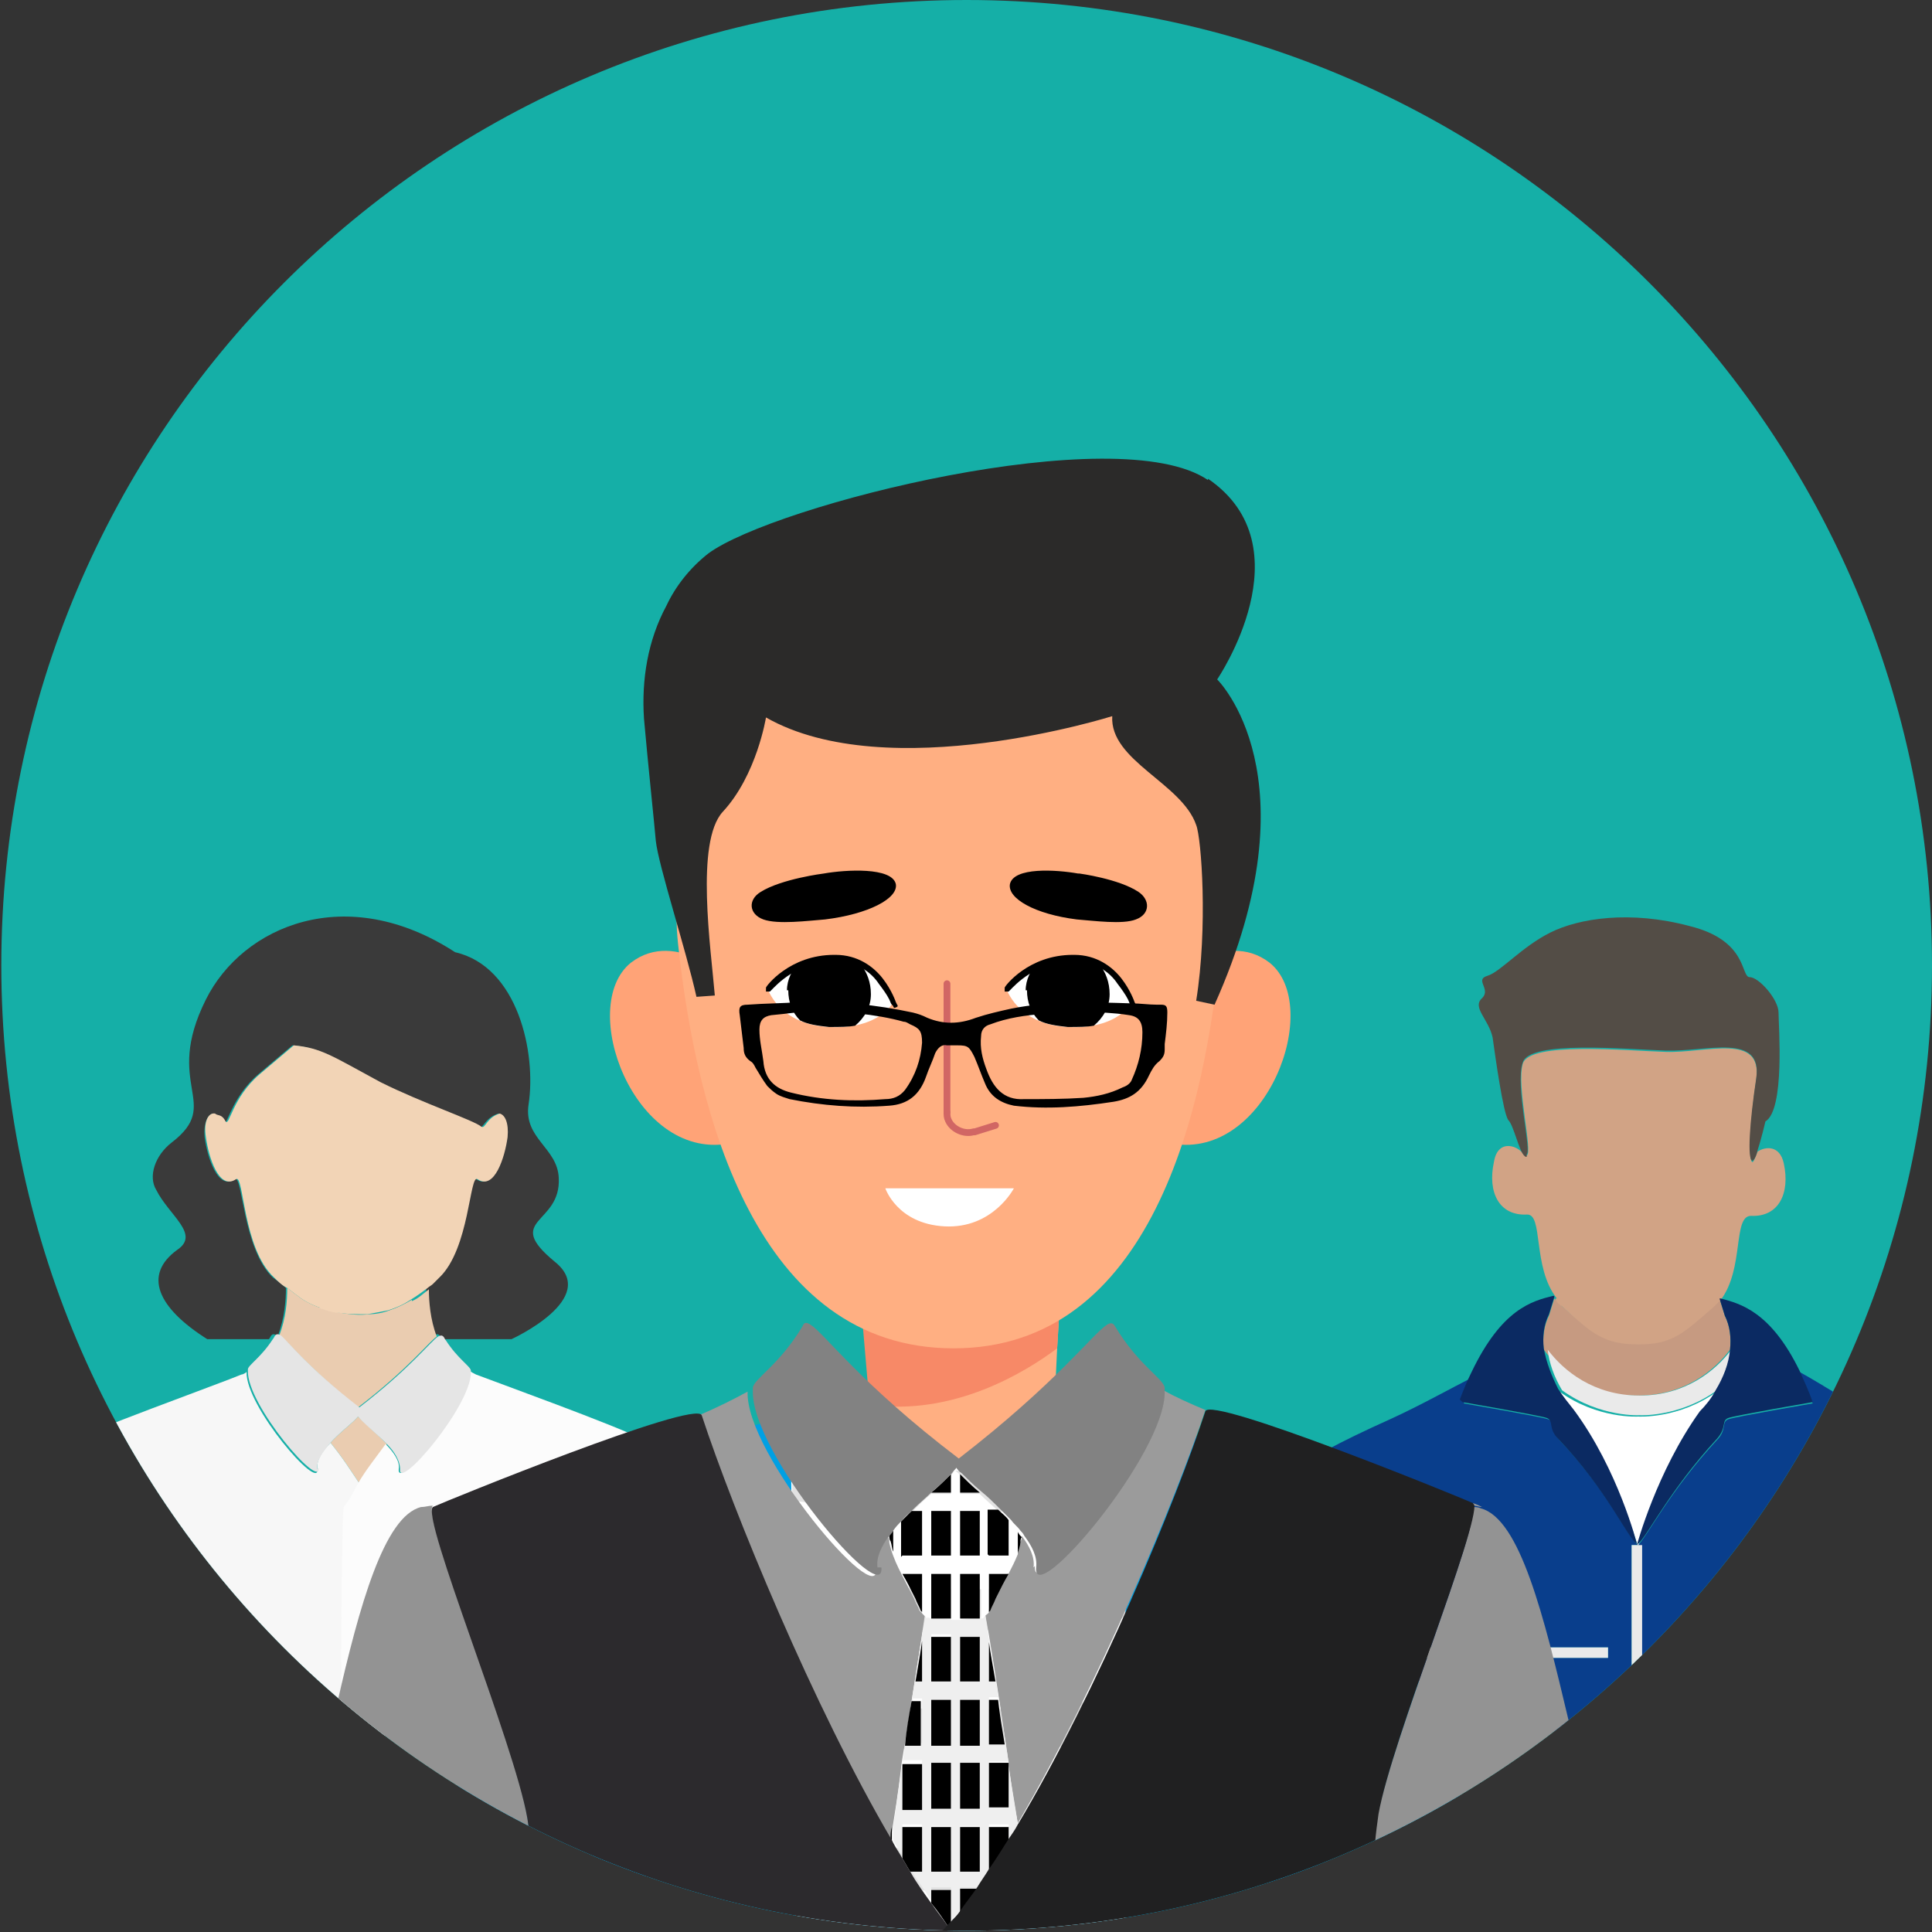 <?xml version="1.0" encoding="UTF-8"?>
<!DOCTYPE svg PUBLIC "-//W3C//DTD SVG 1.1//EN" "http://www.w3.org/Graphics/SVG/1.1/DTD/svg11.dtd">
<!-- Creator: CorelDRAW X6 -->
<svg xmlns="http://www.w3.org/2000/svg" xml:space="preserve" width="50mm" height="50mm" version="1.1" style="shape-rendering:geometricPrecision; text-rendering:geometricPrecision; image-rendering:optimizeQuality; fill-rule:evenodd; clip-rule:evenodd"
viewBox="0 0 1473 1473"
 xmlns:xlink="http://www.w3.org/1999/xlink">
 <rect x="0" y="0" width="1473" height="1473" fill="#333333" stroke="none"/>
 <defs>
  <style type="text/css">
   <![CDATA[
    .str2 {stroke:#D16664;stroke-width:5.163;stroke-linecap:round;stroke-linejoin:round}
    .str1 {stroke:#321A17;stroke-width:7.793;stroke-linecap:round;stroke-linejoin:round}
    .str0 {stroke:white;stroke-width:10.39;stroke-linecap:round;stroke-linejoin:round}
    .fil33 {fill:none}
    .fil18 {fill:none;fill-rule:nonzero}
    .fil26 {fill:black}
    .fil7 {fill:#093E8C}
    .fil8 {fill:#0B2A62}
    .fil1 {fill:#0C387D}
    .fil0 {fill:#15AFA7}
    .fil32 {fill:#202021}
    .fil31 {fill:#2C2A2D}
    .fil9 {fill:#3A3A3A}
    .fil4 {fill:#534D46}
    .fil30 {fill:#828282}
    .fil28 {fill:#939393}
    .fil27 {fill:#9B9B9B}
    .fil2 {fill:#C69A81}
    .fil3 {fill:#D1A385}
    .fil13 {fill:#E5E5E5}
    .fil10 {fill:#EACCB0}
    .fil6 {fill:#EAEAEA}
    .fil29 {fill:#EFEFEF}
    .fil14 {fill:#F2D4B6}
    .fil11 {fill:#F7F7F7}
    .fil12 {fill:#FCFCFC}
    .fil5 {fill:white}
    .fil20 {fill:#00A0E3;fill-rule:nonzero}
    .fil25 {fill:#2B2A29;fill-rule:nonzero}
    .fil17 {fill:#B2B3B3;fill-rule:nonzero}
    .fil34 {fill:black;fill-rule:nonzero}
    .fil19 {fill:#2B2B2B;fill-rule:nonzero}
    .fil16 {fill:#59342F;fill-rule:nonzero}
    .fil22 {fill:#E2E2E2;fill-rule:nonzero}
    .fil23 {fill:#F78967;fill-rule:nonzero}
    .fil24 {fill:#FFA377;fill-rule:nonzero}
    .fil15 {fill:#FFAF82;fill-rule:nonzero}
    .fil21 {fill:white;fill-rule:nonzero}
   ]]>
  </style>
   <clipPath id="id0">
    <path d="M1473 736c0,407 -330,736 -736,736 -407,0 -736,-330 -736,-736 0,-407 330,-736 736,-736 407,0 736,330 736,736z"/>
   </clipPath>
 </defs>
 <g id="Layer_x0020_1">
  <path class="fil0" d="M1473 736c0,407 -330,736 -736,736 -407,0 -736,-330 -736,-736 0,-407 330,-736 736,-736 407,0 736,330 736,736z"/>
  <g style="clip-path:url(#id0)">
   <g id="_1077409552">
    <g>
     <path id="1" class="fil1" d="M1502 1118c-4,6 -46,99 -55,141 -1,3 -1,5 -2,8 36,-23 68,-52 94,-86 -14,-29 -26,-51 -38,-63z"/>
     <path class="fil2" d="M1249 1064c35,0 58,-19 70,-35 1,-9 0,-18 -4,-26l-4 -13c-2,2 -3,4 -5,5 -23,21 -32,29 -58,29 -26,0 -34,-8 -58,-29 -2,-2 -3,-3 -5,-5l-4 13c-4,8 -5,17 -4,26 12,16 35,35 70,35z"/>
     <polygon class="fil2" points="1186,990 1186,990 1186,990 "/>
     <polygon class="fil2" points="1312,990 1312,990 1312,990 "/>
     <path class="fil3" d="M1186 990l0 1c1,2 3,4 5,5 23,21 32,29 58,29 26,0 34,-8 58,-29 2,-2 4,-4 5,-5l0 0 0 0 0 0c18,-24 9,-64 23,-64 21,1 30,-17 25,-40 -3,-14 -14,-13 -20,-9 -2,5 -3,8 -4,8 -3,-1 -2,-29 3,-63 5,-36 -38,-20 -69,-21 -31,-1 -104,-8 -109,9 -5,17 8,68 3,70 -1,0 -1,0 -2,-1 0,2 0,2 0,1 -3,-7 -20,-14 -23,5 -5,23 4,41 25,40 13,-1 4,40 23,64l0 0 1 0z"/>
     <path class="fil4" d="M1164 880c4,-2 -9,-53 -3,-70 5,-17 79,-10 109,-9 31,1 74,-14 69,21 -5,33 -7,62 -3,63 1,0 3,-3 4,-8 3,-9 6,-22 6,-22 15,-9 10,-73 10,-83 0,-10 -15,-27 -22,-27 -7,0 -1,-28 -46,-39 -45,-12 -84,-6 -106,5 -22,11 -38,30 -48,33 -10,3 3,10 -4,17 -8,7 5,16 8,30 2,14 8,58 12,63 4,4 8,23 12,27 1,1 1,1 2,1z"/>
     <polygon class="fil5" points="1249,1177 1249,1178 "/>
     <path class="fil5" d="M1297 1077c4,-5 8,-10 12,-16 -29,21 -60,19 -60,19 0,0 -31,2 -60,-19 3,6 8,12 12,16 33,46 47,102 48,102 0,0 15,-56 48,-102z"/>
     <polygon class="fil5" points="1249,1178 1249,1178 "/>
     <path class="fil6" d="M1249 1079c0,0 31,2 60,-19 5,-10 9,-20 11,-31 -12,16 -35,35 -70,35 -35,0 -58,-19 -70,-35 1,10 5,21 11,31 29,21 60,19 60,19z"/>
     <path class="fil1" d="M994 1118l0 0c-12,11 -24,34 -38,63 26,34 58,63 94,87 -1,-3 -1,-5 -2,-8 -9,-43 -52,-139 -55,-142z"/>
     <path class="fil7" d="M1435 1264l-165 0 0 -8 165 0 0 8zm67 -146l0 0c3,-3 -27,-19 -66,-36 -24,-11 -44,-25 -64,-36 3,7 7,15 10,24 0,0 -58,10 -64,12 -6,2 -1,8 -9,16 -36,39 -53,73 -60,80l-1 1 0 0 3 0 0 146c71,-1 137,-22 193,-57 1,-3 1,-5 2,-8 9,-42 51,-135 55,-141z"/>
     <path class="fil7" d="M1061 1264l0 -8 165 0 0 8 -165 0zm183 -86l5 0 0 0c-7,-4 -22,-40 -60,-80 -8,-9 -3,-14 -9,-16 -6,-2 -64,-12 -64,-12 3,-8 6,-15 9,-21 -20,10 -41,22 -65,33 -38,17 -68,33 -66,36 3,3 46,98 55,142 1,3 1,5 2,8 56,36 122,57 193,57l0 -146z"/>
     <polygon class="fil6" points="1226,1256 1061,1256 1061,1264 1226,1264 "/>
     <polygon class="fil6" points="1270,1256 1270,1264 1435,1264 1435,1256 "/>
     <path class="fil6" d="M1252 1178l-3 0 -5 0 0 146c1,0 3,0 4,0 1,0 3,0 4,0l0 -146z"/>
     <path class="fil8" d="M1115 1069c0,0 58,10 64,12 6,2 1,8 9,16 38,40 53,76 60,80l0 0c0,0 -14,-56 -48,-102 -4,-5 -8,-10 -12,-16 -5,-10 -9,-20 -11,-31 -1,-9 0,-18 4,-26l4 -13 0 -1 -1 0 0 0c-16,4 -39,10 -62,58 -3,6 -6,13 -9,21z"/>
     <path class="fil8" d="M1311 990l0 0 4 13c4,8 5,17 4,26 -1,11 -5,21 -11,31 -3,6 -8,12 -12,16 -33,46 -48,102 -48,102l0 0 0 0 1 -1c7,-6 24,-41 60,-80 8,-9 3,-14 9,-16 6,-2 64,-12 64,-12 -3,-9 -7,-17 -10,-24 -22,-45 -45,-51 -60,-55l0 0 0 0z"/>
    </g>
    <g>
     <path class="fil9" d="M212 1018c5,-13 6,-27 6,-36 -3,-3 -6,-5 -10,-8 -23,-22 -23,-79 -29,-75 -13,9 -21,-17 -23,-32 -1,-12 3,-18 7,-18 2,2 5,1 8,6 2,5 5,-18 26,-36l26 -22c21,2 29,8 66,28 31,16 71,30 77,34 2,2 4,-7 14,-10l0 0c4,1 7,7 6,18 -2,15 -10,41 -23,32 -6,-4 -5,53 -29,75 -2,2 -3,3 -5,5 -1,1 -3,2 -4,3 0,10 1,23 6,36 2,-1 3,-1 4,0 1,1 1,2 2,3l53 0c0,0 68,-31 33,-59 -40,-33 5,-28 3,-64 -1,-23 -27,-30 -23,-56 6,-39 -8,-105 -56,-116 -83,-54 -162,-20 -190,36 -33,66 13,79 -26,109 -13,10 -18,26 -12,36 10,20 34,34 16,46 -26,19 -15,44 23,68l47 0c1,-1 1,-2 2,-3 1,-1 2,-1 4,0z"/>
     <path class="fil10" d="M273 1080c-4,5 -14,12 -21,20 9,11 16,22 22,31 5,-9 13,-19 21,-30 -8,-8 -17,-16 -22,-21z"/>
     <path class="fil10" d="M314 991c-5,3 -11,6 -17,8 -5,2 -11,3 -16,3 -7,1 -14,0 -21,-1 -6,-1 -11,-2 -16,-4 -6,-2 -12,-5 -17,-9 -3,-2 -5,-4 -8,-6 0,10 -1,23 -6,36 6,4 21,24 60,55 39,-30 54,-50 60,-54 -5,-13 -6,-27 -6,-36 -4,3 -8,7 -13,9z"/>
     <path class="fil11" d="M263 1149c2,-3 5,-9 11,-18 -6,-9 -13,-20 -22,-31 -6,6 -11,13 -10,20 2,18 -55,-48 -54,-74 -1,1 -3,2 -4,2 -14,6 -125,46 -129,51 -1,2 -2,4 -3,6l0 0c4,-6 7,-9 11,-8 58,23 51,143 52,172 0,5 0,13 -1,22 45,20 95,32 147,33 0,-96 0,-173 2,-175z"/>
     <path class="fil12" d="M433 1269c2,-28 -5,-149 52,-172 1,0 2,0 4,0 -19,-10 -113,-44 -126,-49 -2,-1 -4,-2 -5,-3 2,25 -56,93 -54,75 1,-6 -4,-13 -10,-19 -8,11 -16,21 -21,30 -5,9 -9,16 -11,18 -1,2 -2,79 -2,175 3,0 7,0 10,0 58,0 113,-13 163,-36 -1,-8 -1,-15 -1,-20z"/>
     <path class="fil13" d="M242 1120c-1,-6 4,-13 10,-20 7,-8 17,-15 21,-20 4,5 14,13 22,21 6,6 10,13 10,19 -2,18 56,-50 54,-75l0 0c0,-3 -10,-9 -19,-23 -1,-1 -1,-2 -2,-3 -1,-1 -2,-1 -4,0 -6,4 -21,24 -60,54 -40,-31 -54,-50 -60,-55 -2,-1 -3,-1 -4,0 -1,1 -1,2 -2,3 -9,14 -19,20 -19,23l0 1c-1,26 56,92 54,74z"/>
     <path class="fil14" d="M243 997c5,2 11,4 16,4 7,1 14,1 21,1 6,-1 11,-2 16,-3 6,-2 11,-4 17,-8 5,-3 9,-6 13,-9 1,-1 3,-2 4,-3 2,-2 3,-3 5,-5 23,-22 23,-79 29,-75 13,9 21,-17 23,-32 1,-11 -2,-17 -6,-18l0 0c-10,3 -11,12 -14,10 -6,-5 -45,-18 -77,-34 -37,-20 -45,-26 -66,-28l-26 22c-21,18 -23,40 -26,36 -3,-6 -6,-4 -8,-6 -5,-1 -9,6 -7,18 2,15 10,41 23,32 6,-4 5,53 29,75 3,3 6,6 10,8 3,2 5,4 8,6 5,4 11,7 17,9z"/>
     <path class="fil13" d="M489 1097c-1,0 -2,0 -4,0 -58,23 -51,143 -52,172 0,5 0,12 1,20 33,-16 64,-36 91,-59 -10,-68 -22,-128 -36,-132z"/>
     <path class="fil13" d="M115 1269c-2,-28 5,-149 -52,-172 -4,-2 -8,1 -11,8 -11,20 -21,72 -29,128 28,23 58,43 92,58 1,-9 2,-16 1,-22z"/>
    </g>
    <g>
     <polygon class="fil15" points="851,4094 840,3761 955,3761 949,4089 "/>
     <g>
      <g>
       <path class="fil16" d="M919 4074c0,0 -14,-43 18,-64 33,-21 49,-12 52,14 2,27 3,43 3,43l-73 7z"/>
       <path class="fil16" d="M972 4047c0,0 75,53 135,52 0,0 102,2 96,92l-412 0c0,0 -25,-75 22,-134 0,0 -25,-78 35,-71l1 44c0,0 7,18 30,11 23,-7 54,-7 92,7z"/>
      </g>
      <polygon class="fil17" points="1202,4236 790,4236 790,4190 1202,4190 "/>
      <path class="fil18 str0" d="M938 4089c0,0 24,-33 58,-27"/>
      <path class="fil18 str0" d="M967 4106c0,0 24,-33 58,-27"/>
      <path class="fil18 str0" d="M1001 4116c0,0 24,-33 58,-27"/>
      <path class="fil18 str1" d="M794 4095c0,0 97,13 103,93"/>
      <path class="fil18 str1" d="M1100 4100c0,0 -63,-2 -60,87"/>
     </g>
    </g>
    <g>
     <polygon class="fil15" points="582,4094 594,3761 479,3761 484,4089 "/>
     <g>
      <g>
       <path class="fil16" d="M515 4074c0,0 14,-43 -18,-64 -33,-21 -49,-12 -52,14 -2,27 -3,43 -3,43l73 7z"/>
       <path class="fil16" d="M462 4047c0,0 -75,53 -135,52 0,0 -102,2 -96,92l412 0c0,0 25,-75 -22,-134 0,0 25,-78 -35,-71l-1 44c0,0 -7,18 -30,11 -23,-7 -54,-7 -92,7z"/>
      </g>
      <polygon class="fil17" points="231,4236 644,4236 644,4190 231,4190 "/>
      <path class="fil18 str0" d="M496 4089c0,0 -24,-33 -58,-27"/>
      <path class="fil18 str0" d="M467 4106c0,0 -24,-33 -58,-27"/>
      <path class="fil18 str0" d="M433 4116c0,0 -24,-33 -58,-27"/>
      <path class="fil18 str1" d="M640 4095c0,0 -97,13 -103,93"/>
      <path class="fil18 str1" d="M334 4100c0,0 63,-2 60,87"/>
     </g>
    </g>
    <path class="fil19" d="M418 2449c-8,-137 19,-237 22,-236 216,-14 563,-22 563,-22 0,1 1,3 1,4 0,0 35,122 14,219 -210,129 -409,156 -601,35z"/>
    <path class="fil19" d="M418 2383c0,0 -2,629 18,785l20 824 161 -16c4,-378 48,-570 26,-812l77 -737c0,0 -139,-49 -301,-44z"/>
    <g>
     <g>
      <path class="fil20" d="M1032 2245c-61,32 -117,55 -174,70 -43,11 -85,16 -130,16 -40,0 -77,-4 -114,-12 -61,-14 -120,-38 -186,-73l25 -520 -3 -606 154 -41 46 -12c26,-7 52,-10 78,-10 26,0 52,4 78,10l52 14 148 40 -3 606 29 520z"/>
     </g>
    </g>
    <g>
     <path class="fil21" d="M858 1079l0 1236c-43,11 -85,16 -130,16 -40,0 -77,-4 -114,-12l0 -31 0 -32 -1 -75 0 -32 -1 -75 0 -32 -1 -75 0 -32 -1 -75 0 -32 -1 -75 0 -32 -1 -75 0 -32 -1 -75 0 -32 -1 -75 0 -32 -1 -75 0 -32 -1 -75 0 -32 -1 -75 0 -32 0 -3 46 -12c26,-7 52,-10 78,-10 26,0 52,4 78,10l52 14 1 0z"/>
     <g>
      <g>
       <path class="fil22" d="M858 1112l0 31c-44,8 -88,10 -127,10 -49,0 -93,-4 -127,-9l0 -32c59,9 155,16 254,-1l1 0z"/>
      </g>
      <g>
       <path class="fil22" d="M858 1201l0 32c-44,8 -86,10 -126,10 -50,0 -94,-4 -128,-9l0 -32c59,9 155,17 253,-1z"/>
      </g>
      <g>
       <path class="fil22" d="M858 1293l0 32c-43,8 -85,10 -124,10 -50,0 -94,-5 -129,-10l0 -32c59,9 154,18 253,0z"/>
      </g>
      <g>
       <path class="fil22" d="M858 1400l0 32c-43,8 -84,10 -122,10 -50,0 -95,-5 -129,-10l0 -32c59,10 153,18 252,0z"/>
      </g>
      <g>
       <path class="fil22" d="M858 1508l0 32c-42,8 -83,10 -121,10 -50,0 -95,-5 -130,-11l0 -32c59,10 153,19 251,1z"/>
      </g>
      <g>
       <path class="fil22" d="M858 1615l0 32c-42,8 -82,10 -119,10 -51,0 -96,-5 -130,-11l0 -32c59,10 152,20 250,1z"/>
      </g>
      <g>
       <path class="fil22" d="M858 1722l0 32c-41,8 -81,11 -118,11 -51,0 -96,-5 -131,-12l0 -32c59,11 152,20 249,1z"/>
      </g>
      <g>
       <path class="fil22" d="M858 1829l0 32c-41,8 -80,11 -117,11 -51,0 -96,-6 -131,-12l0 -32c59,11 151,21 248,2z"/>
      </g>
      <g>
       <path class="fil22" d="M858 1936l0 32c-40,8 -79,11 -116,11 -51,0 -96,-6 -131,-12l0 -32c58,12 150,22 247,2z"/>
      </g>
      <g>
       <path class="fil22" d="M858 2044l0 32c-40,8 -79,11 -115,11 -51,0 -96,-6 -131,-13l0 -32c58,12 150,22 247,2z"/>
      </g>
      <g>
       <path class="fil22" d="M858 2151l0 32c-40,8 -78,11 -114,11 -51,0 -96,-6 -132,-13l0 -32c58,12 149,23 246,3z"/>
      </g>
      <g>
       <path class="fil22" d="M858 2258l0 32c-39,8 -77,11 -113,11 -51,0 -96,-6 -132,-14l0 -32c58,12 149,23 245,3z"/>
      </g>
     </g>
    </g>
    <g>
     <g>
      <path class="fil15" d="M255 2244c0,0 12,40 25,68 13,29 4,51 12,77 8,26 -23,24 -29,-3 -6,-27 -3,-40 -9,-41 -6,-1 -22,65 -24,84 -2,19 2,67 -6,74 -7,7 -24,-19 -19,-69 5,-50 1,-49 1,-49 0,0 -5,19 -10,40 -5,21 -5,46 -4,60 1,14 -14,21 -18,14 -4,-8 -11,-57 -5,-76 6,-19 13,-52 13,-52 0,0 -19,44 -22,56 -3,11 2,55 -8,63 -4,3 -17,-1 -15,-63 0,0 5,-30 11,-49 0,0 -10,14 -15,33 -4,17 -7,34 -8,51 -1,17 -16,15 -16,-15 0,-30 5,-62 13,-78 8,-16 21,-108 45,-142l87 18z"/>
     </g>
    </g>
    <g>
     <path class="fil20" d="M535 1253c0,0 -71,329 -131,443 0,0 -33,160 -147,554 0,0 -60,24 -94,-22 0,0 55,-433 88,-571 0,0 149,-478 199,-539 0,0 77,31 85,135z"/>
    </g>
    <g>
     <g>
      <path class="fil15" d="M1204 2244c0,0 -12,40 -25,68 -13,29 -4,51 -12,77 -8,26 23,24 29,-3 6,-27 3,-40 9,-41 6,-1 22,65 24,84 2,19 -2,67 6,74 7,7 24,-19 19,-69 -5,-50 -1,-49 -1,-49 0,0 5,19 10,40 5,21 5,46 4,60 -1,14 14,21 18,14 4,-8 11,-57 5,-76 -6,-19 -13,-52 -13,-52 0,0 19,44 22,56 3,11 -2,55 8,63 4,3 17,-1 15,-63 0,0 -5,-30 -11,-49 0,0 10,14 15,33 4,17 7,34 8,51 1,17 16,15 16,-15 0,-30 -5,-62 -13,-78 -8,-16 -21,-108 -45,-142l-87 18z"/>
     </g>
    </g>
    <g>
     <path class="fil20" d="M924 1253c0,0 71,329 131,443 0,0 33,160 147,554 0,0 60,24 94,-22 0,0 -55,-433 -88,-571 0,0 -149,-478 -199,-539 0,0 -77,31 -85,135z"/>
    </g>
    <g>
     <g>
      <path class="fil15" d="M809 978l-3 50 -3 63c0,0 -13,24 -69,24 -57,0 -68,-16 -68,-16l-2 -28 -8 -93 153 0z"/>
     </g>
     <g>
      <path class="fil23" d="M809 978l-3 50c-24,18 -79,52 -143,43l-8 -93 153 0z"/>
     </g>
    </g>
    <g>
     <g>
      <path class="fil24" d="M559 749c0,0 -43,-42 -78,-15 -41,33 2,150 74,138l4 -123z"/>
     </g>
    </g>
    <g>
     <g>
      <path class="fil24" d="M890 749c0,0 43,-42 78,-15 41,33 -2,150 -74,138l-4 -123z"/>
     </g>
    </g>
    <path class="fil15" d="M727 1028c-150,0 -196,-178 -210,-308 -13,-120 80,-226 201,-227 2,0 3,0 5,0 2,0 4,0 6,0 119,2 212,104 202,223 -11,132 -54,312 -204,312z"/>
    <path class="fil25" d="M921 365c76,52 7,153 7,153 0,0 76,74 -2,248l-14 -3c9,-56 4,-124 0,-134 -11,-32 -66,-49 -64,-83 0,0 -171,54 -264,1 0,0 -7,44 -33,72 -21,23 -9,104 -6,140l-14 1c-8,-36 -29,-100 -31,-119 -1,-12 -6,-59 -9,-93 -2,-30 3,-60 17,-86 7,-15 18,-29 32,-40 50,-37 312,-103 381,-56z"/>
    <g>
     <g>
      <path class="fil5" d="M681 764c0,0 -13,-33 -45,-35 -32,-2 -51,24 -51,24 0,0 8,28 47,30 39,2 49,-19 49,-19z"/>
      <path class="fil26" d="M601 755c0,9 3,17 9,23 6,3 13,4 22,5 8,0 15,0 20,-1 7,-6 12,-14 12,-24 0,-9 -3,-17 -8,-23 -6,-3 -13,-6 -21,-6 -10,0 -19,2 -26,5 -5,5 -9,13 -9,21z"/>
      <path class="fil26" d="M683 764c0,0 -3,-9 -10,-18 -7,-9 -19,-18 -36,-18l-1 0c-34,0 -52,24 -52,25l0 3 3 0 1 -1c4,-4 20,-22 48,-22l1 0c16,0 27,8 33,17 3,4 6,8 8,12 1,2 1,3 2,4l1 1c0,1 1,2 2,1 1,0 2,-1 1,-2z"/>
     </g>
     <g>
      <path class="fil5" d="M863 764c0,0 -13,-33 -45,-35 -32,-2 -51,24 -51,24 0,0 8,28 47,30 39,2 49,-19 49,-19z"/>
      <path class="fil26" d="M783 755c0,9 3,17 9,23 6,3 13,4 22,5 8,0 15,0 20,-1 7,-6 12,-14 12,-24 0,-9 -3,-17 -8,-23 -6,-3 -13,-6 -21,-6 -10,0 -19,2 -26,5 -5,5 -9,13 -9,21z"/>
      <path class="fil26" d="M865 764c0,0 -3,-9 -10,-18 -7,-9 -19,-18 -36,-18l-1 0c-34,0 -52,24 -52,25l0 3 3 0 1 -1c4,-4 20,-22 48,-22l1 0c16,0 27,8 33,17 3,4 6,8 8,12 1,2 1,3 2,4l1 1c0,1 1,2 2,1 1,0 2,-1 1,-2z"/>
     </g>
    </g>
    <g>
     <path class="fil26" d="M628 666c0,0 -32,4 -48,14 -10,6 -9,17 2,21 11,4 34,1 47,0 33,-4 56,-16 54,-27 -3,-13 -38,-11 -55,-8z"/>
     <path class="fil26" d="M823 666c0,0 30,4 45,14 9,6 9,17 -2,21 -10,4 -32,1 -45,0 -32,-4 -53,-16 -51,-27 3,-13 35,-11 52,-8z"/>
    </g>
    <path class="fil21" d="M675 906l98 0c0,0 -16,31 -53,29 -36,-2 -45,-29 -45,-29z"/>
    <g>
     <line class="fil18 str2" x1="722" y1="750" x2="722" y2= "848" />
     <path class="fil18 str2" d="M722 848c0,2 0,4 1,6 3,7 12,11 19,9"/>
     <line class="fil18 str2" x1="743" y1="863" x2="759" y2= "858" />
    </g>
    <path class="fil19" d="M1024 2383c0,0 2,629 -18,785l-20 824 -161 -16c-4,-378 -48,-570 -26,-812l-77 -737c0,0 139,-49 301,-44z"/>
    <polygon class="fil10" points="706,1232 706,1232 706,1232 "/>
    <path class="fil27" d="M679 1403c3,-19 6,-37 8,-55l0 0 0 -1c9,-56 16,-100 18,-115l0 0c-1,-1 -2,-2 -3,-3l0 0 -1 -1 0 0c-1,-3 -3,-6 -4,-9l-1 -2c-8,-16 -15,-27 -18,-41 0,-1 0,-3 -1,-4l0 0c-6,8 -10,16 -9,24 3,33 -100,-88 -98,-135 -11,6 -23,12 -37,18l0 0c24,73 86,222 145,324z"/>
    <polygon class="fil27" points="329,1148 329,1148 329,1148 329,1148 "/>
    <path class="fil27" d="M788 1195c1,-8 -3,-16 -9,-24l0 0c0,1 0,3 -1,4 -1,3 -1,6 -2,8l0 0c-4,10 -10,20 -16,32l-1 2c-1,3 -3,6 -4,9l-1 1 0 0c-1,1 -2,2 -3,3 3,15 10,59 18,114 0,1 0,2 0,2l0 0c2,14 4,29 7,44 60,-102 121,-248 143,-315l0 0c-12,-5 -23,-10 -32,-15 0,47 -101,166 -98,134z"/>
    <path class="fil27" d="M1124 1148c2,0 4,1 6,1 -2,-1 -4,-2 -7,-3l0 0 1 2z"/>
    <path class="fil28" d="M329 1148l0 0c-2,0 -5,1 -8,1 -28,7 -47,75 -64,150 42,50 92,94 149,129 -1,-16 -2,-31 -4,-43 -10,-58 -81,-230 -72,-237z"/>
    <path class="fil28" d="M1130 1150l-1 0c-2,-1 -4,-1 -6,-1 4,18 -63,181 -73,237 -2,14 -4,31 -4,50 56,-33 107,-75 150,-124 -19,-80 -37,-154 -67,-162z"/>
    <path class="fil29" d="M747 1282l-15 0 0 -34 15 0 0 34zm0 48l-15 0 0 -34 15 0 0 34zm0 48l-15 0 0 -34 15 0 0 34zm0 48l-15 0 0 -34 15 0 0 34zm-22 -96l-15 0 0 -34 15 0 0 34zm0 48l-15 0 0 -34 15 0 0 34zm0 48l-15 0 0 -34 15 0 0 34zm-22 -145l-5 0c2,-12 4,-22 5,-31l0 31zm0 48l-12 0c2,-12 4,-24 5,-34l7 0 0 34zm22 -83l0 34 -15 0 0 -34 15 0zm29 48l7 0c2,11 4,22 5,34l-12 0 0 -34zm0 -44c1,8 3,19 5,30l-5 0 0 -30zm15 127l-15 0 0 -34 15 0 0 1c-8,-55 -16,-99 -18,-114l-1 1c-1,0 -2,1 -2,1l0 1 -8 0 -8 1 0 0 -3 0 -3 0 0 0 -8 -1 -8 0 0 -1c-1,0 -2,0 -3,-1l-1 -1 0 0c-3,15 -10,59 -18,115 0,-1 0,-2 0,-3l15 0 0 34 -15 0 0 -31c-3,17 -5,36 -8,55l0 0c0,-3 1,-6 1,-9l0 12c2,4 5,8 7,12l0 -24 15 0 0 34 -9 0c5,8 11,16 16,24l0 -10 15 0 0 26c2,-3 5,-6 7,-8l0 -18 13 0c3,-4 6,-9 9,-14l0 0 0 -34 15 0 0 11c2,-4 5,-7 7,-11 -2,-15 -5,-30 -7,-44l0 31z"/>
    <path class="fil5" d="M698 1218c1,3 3,6 4,9l0 0 0 0c-1,-3 -3,-6 -4,-9z"/>
    <polygon class="fil5" points="678,1171 678,1171 678,1171 "/>
    <path class="fil5" d="M778 1176c-1,3 -1,6 -2,8 1,-3 2,-6 2,-8z"/>
    <polygon class="fil5" points="779,1171 779,1171 779,1171 "/>
    <path class="fil5" d="M759 1218c-1,3 -3,6 -4,9 1,-3 3,-6 4,-9z"/>
    <path class="fil5" d="M710 1152l15 0 0 34 -15 0 0 -34zm22 0l15 0 0 34 -15 0 0 -34zm-25 81c1,0 2,1 3,1l0 -34 15 0 0 34 -7 0 8 1 0 0 3 0 3 0 0 0 8 -1 -7 0 0 -34 15 0 0 34c1,0 2,0 2,-1l1 -1c1,-1 3,-2 3,-3l0 -29 15 0c-3,5 -6,11 -9,17 6,-12 12,-22 16,-32l0 -17c-2,-3 -4,-5 -7,-8l0 27 -15 0 0 -34 8 0c-5,-5 -10,-9 -15,-14l-15 0 0 -14c-1,-2 -3,-3 -4,-4 -1,1 -2,3 -3,4l0 14 -15 0c-5,4 -10,9 -15,14l8 0 0 34 -15 0 0 -27c-2,3 -5,5 -7,8l0 17c-1,-3 -2,-6 -2,-8 3,14 10,25 18,41 -3,-6 -6,-12 -9,-17l15 0 0 29c1,1 2,2 3,3l0 0 1 1z"/>
    <polygon class="fil26" points="725,1200 710,1200 710,1233 710,1234 718,1234 725,1234 "/>
    <polygon class="fil26" points="710,1282 725,1282 725,1248 710,1248 "/>
    <polygon class="fil26" points="725,1152 710,1152 710,1186 725,1186 "/>
    <polygon class="fil26" points="710,1331 725,1331 725,1296 710,1296 "/>
    <path class="fil26" d="M710 1441l0 10c5,6 9,12 13,18l2 -2 0 -26 -15 0z"/>
    <polygon class="fil26" points="710,1427 725,1427 725,1393 710,1393 "/>
    <polygon class="fil26" points="710,1379 725,1379 725,1344 710,1344 "/>
    <path class="fil26" d="M679 1403l1 2 0 -12c-1,3 -1,6 -1,9z"/>
    <path class="fil26" d="M688 1186l15 0 0 -34 -8 0c-3,3 -5,5 -8,8l0 27z"/>
    <path class="fil26" d="M681 1167c-1,1 -2,2 -3,4l0 0c0,1 0,3 1,4 1,3 1,6 2,8l0 -17z"/>
    <path class="fil26" d="M703 1200l-15 0c3,5 6,11 9,17l1 2c1,3 3,6 4,9l0 0 1 1 0 0 0 -29z"/>
    <path class="fil26" d="M703 1393l-15 0 0 24c2,3 4,7 6,10l9 0 0 -34z"/>
    <path class="fil26" d="M703 1379l0 -34 -15 0c0,1 0,2 0,3l0 1 0 0 0 31 15 0z"/>
    <path class="fil26" d="M703 1282l0 -31c-1,8 -3,19 -5,31l5 0z"/>
    <path class="fil26" d="M690 1331l12 0 0 -34 -7 0c-2,11 -4,22 -5,34z"/>
    <path class="fil26" d="M754 1393l0 34 0 0c5,-7 10,-15 15,-23l0 -11 -15 0z"/>
    <path class="fil26" d="M754 1344l0 34 15 0 0 -31 0 0c0,-1 0,-2 0,-2l0 -1 -15 0z"/>
    <path class="fil26" d="M725 1124c-4,4 -9,9 -15,14l15 0 0 -14z"/>
    <path class="fil26" d="M747 1138c-6,-5 -11,-10 -15,-14l0 14 15 0z"/>
    <polygon class="fil26" points="732,1331 747,1331 747,1296 732,1296 "/>
    <polygon class="fil26" points="732,1427 747,1427 747,1393 732,1393 "/>
    <polygon class="fil26" points="732,1379 747,1379 747,1344 732,1344 "/>
    <polygon class="fil26" points="747,1200 732,1200 732,1234 739,1234 747,1234 747,1233 "/>
    <polygon class="fil26" points="732,1248 732,1282 747,1282 747,1248 "/>
    <path class="fil26" d="M732 1458c4,-5 9,-11 13,-18l-13 0 0 18z"/>
    <polygon class="fil26" points="747,1152 732,1152 732,1186 747,1186 "/>
    <path class="fil26" d="M754 1252l0 30 5 0c-2,-12 -4,-22 -5,-30z"/>
    <path class="fil26" d="M754 1200l0 29 0 0 1 -1c1,-3 3,-6 4,-9l1 -2c3,-6 6,-12 9,-17l-15 0z"/>
    <path class="fil26" d="M776 1184l0 0c1,-3 2,-6 2,-8 0,-1 0,-3 1,-4l0 0c-1,-1 -2,-2 -3,-4l0 17z"/>
    <path class="fil26" d="M754 1186l15 0 0 -27c-2,-3 -5,-5 -8,-8l-8 0 0 34z"/>
    <path class="fil26" d="M761 1296l-7 0 0 34 12 0c-2,-12 -4,-24 -5,-34z"/>
    <path class="fil30" d="M669 1195c-1,-8 3,-16 9,-24l0 0c1,-1 2,-2 3,-4 2,-3 4,-5 7,-8 2,-3 5,-5 8,-8 5,-5 10,-9 15,-14 6,-5 11,-10 15,-14 1,-2 3,-3 3,-4 1,1 2,3 4,4 4,4 9,9 15,14 5,4 10,9 15,14 3,3 5,5 8,8 2,3 5,5 7,8 1,1 2,2 3,4l0 0c6,8 10,16 9,24 -3,33 99,-87 98,-134 0,-1 0,-2 0,-3 -1,-7 -20,-17 -38,-47 -1,-2 -3,-3 -6,-1 -11,7 -38,44 -113,102 -75,-57 -102,-95 -113,-102 -3,-2 -5,-2 -6,1 -18,30 -37,40 -38,47l0 2c-2,47 101,168 98,135z"/>
    <path class="fil31" d="M688 1499c11,-6 23,-16 35,-30 -4,-6 -9,-12 -13,-18 -5,-7 -11,-15 -16,-24 -2,-3 -4,-7 -6,-10 -2,-4 -5,-8 -7,-12l-1 -2 0 0c-60,-102 -121,-251 -145,-324l0 0c-5,-12 -194,65 -205,70l0 0 0 0c-9,8 62,180 72,237 2,12 3,27 4,43 82,51 177,83 278,91 1,-12 2,-19 4,-20z"/>
    <path class="fil32" d="M1124 1148l-1 -2 0 0c-11,-5 -200,-82 -204,-70l0 0c-22,67 -82,213 -143,315 -2,4 -5,8 -7,11 -5,8 -10,16 -15,23 -3,5 -6,9 -9,14 -4,6 -9,12 -13,18 -2,3 -5,6 -7,8l-2 2c-12,14 -24,25 -35,30 -2,1 -3,8 -4,20 16,1 32,2 48,2 115,0 222,-31 315,-86 0,-19 2,-36 4,-50 10,-56 77,-219 73,-237z"/>
   </g>
  </g>
  <path class="fil33" d="M1473 736c0,407 -330,736 -736,736 -407,0 -736,-330 -736,-736 0,-407 330,-736 736,-736 407,0 736,330 736,736z"/>
  <path class="fil34" d="M882 766c-6,0 -13,-1 -19,-1 -31,-1 -62,-2 -92,4 -9,2 -18,4 -27,7 -13,5 -25,5 -37,0 -4,-2 -7,-3 -11,-4 -28,-6 -57,-9 -86,-8 -13,1 -27,1 -40,2 -6,0 -7,2 -6,8 1,8 2,17 3,25 0,4 1,7 5,10 2,1 3,3 4,5 3,5 6,10 9,14 2,2 4,4 7,6 3,2 7,3 10,4 25,5 50,7 76,5 14,-1 23,-8 28,-22 2,-6 5,-12 7,-18 2,-4 5,-7 9,-6 3,0 5,0 8,0 8,0 9,1 13,9 3,7 5,13 8,20 4,10 12,15 22,17 25,3 50,1 76,-3 12,-2 21,-7 27,-20 2,-4 4,-8 8,-11 3,-3 4,-5 4,-9 0,-1 0,-3 0,-4 1,-8 2,-16 2,-24 0,-5 -1,-6 -5,-6zm-179 29l0 0c-1,13 -5,25 -13,36 -4,5 -9,7 -15,7 -24,2 -48,1 -72,-5 -12,-3 -20,-10 -21,-24 -1,-8 -3,-16 -3,-24 0,-7 3,-10 9,-11 12,-1 22,-3 37,-3 15,0 43,2 64,8 2,0 3,1 5,2 7,3 9,5 9,14zm160 28l0 0c-1,3 -4,5 -7,6 -10,5 -20,7 -30,8 -15,1 -30,1 -45,1 -16,1 -24,-9 -29,-23 -3,-8 -5,-16 -4,-25 0,-5 3,-8 7,-9 13,-5 27,-7 41,-8 9,-1 19,-1 32,-2 9,1 21,1 33,3 7,1 10,5 10,13 0,13 -3,25 -8,36z"/>
 </g>
</svg>

